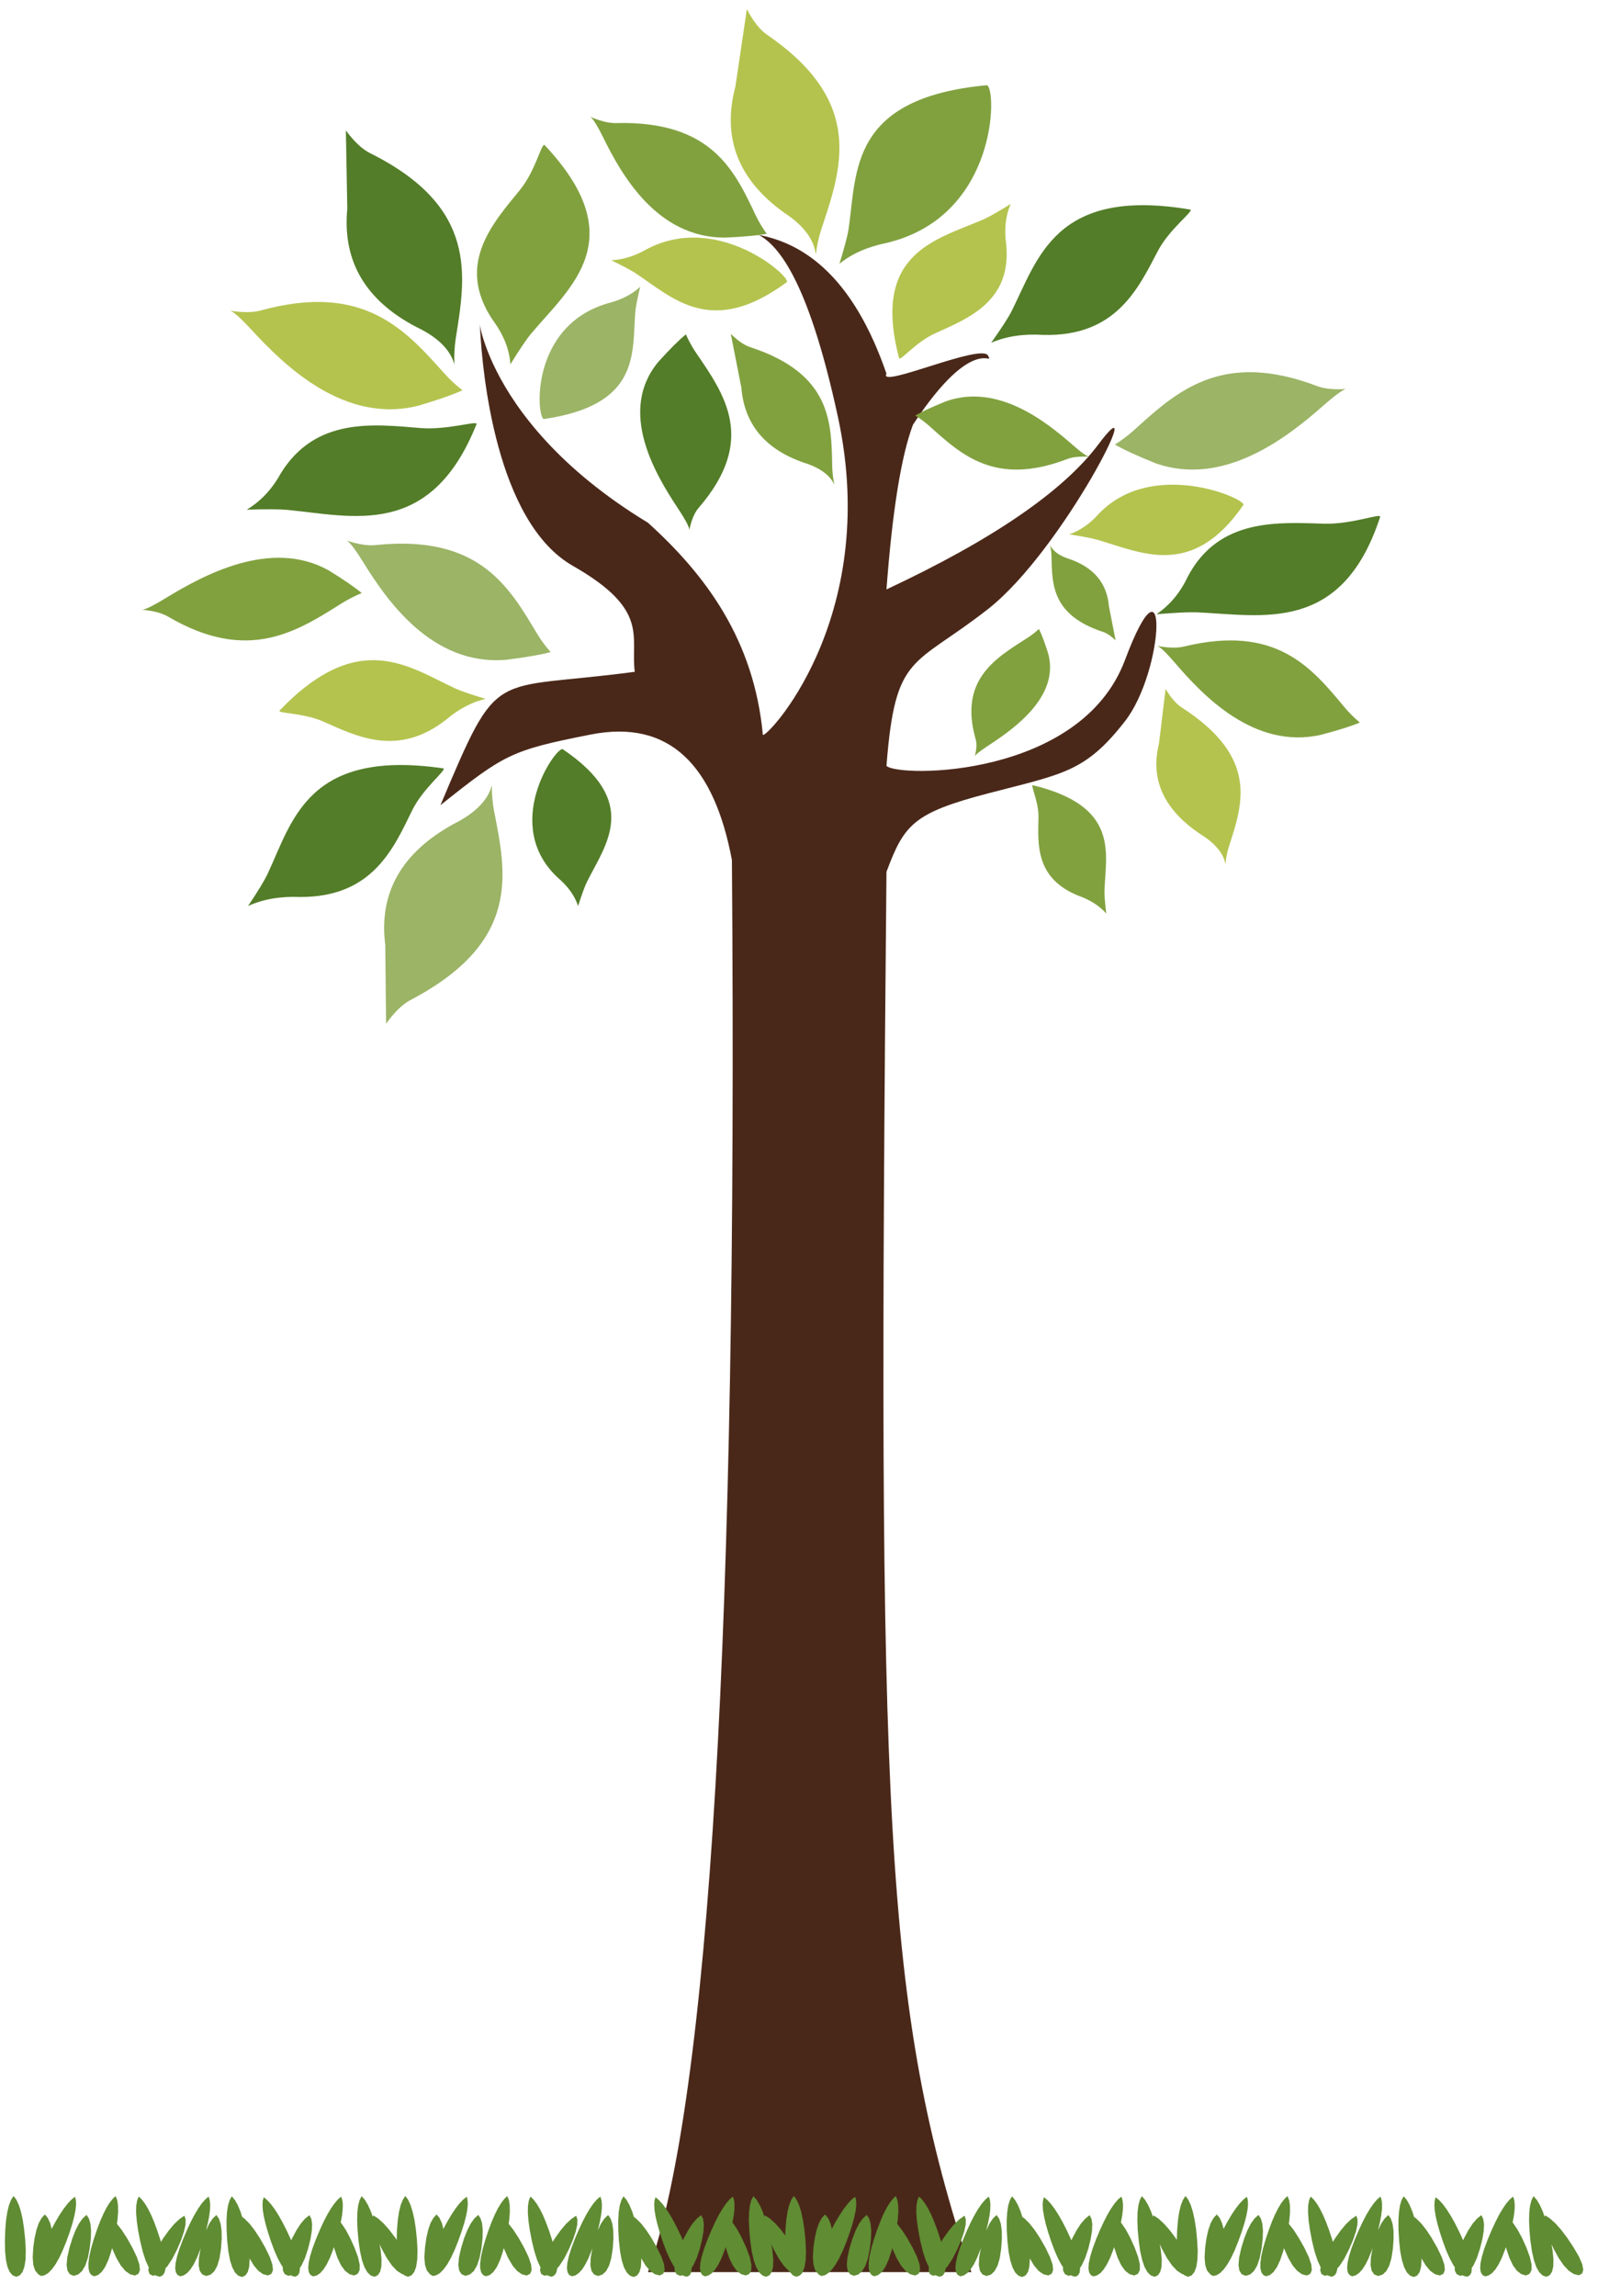 <?xml version="1.0" encoding="UTF-8" standalone="no"?>
<!DOCTYPE svg PUBLIC "-//W3C//DTD SVG 1.1//EN" "http://www.w3.org/Graphics/SVG/1.1/DTD/svg11.dtd">
<svg version="1.1" xmlns="http://www.w3.org/2000/svg" xmlns:xlink="http://www.w3.org/1999/xlink" preserveAspectRatio="xMidYMid meet" viewBox="157.947 176.45 326.106 466.55" width="322.11" height="462.55"><defs><path d="M356.17 639C338.15 584.6 337.05 547 338.85 353.4C342.45 343.8 344.26 341.4 359.58 337.4C374.9 333.4 379.4 333.1 387.51 322.7C395.62 312.3 396.53 286.23 387.51 310.23C378.5 334.23 341.55 334.2 338.85 331.8C340.65 308.6 344.26 311.8 359.58 299.8C374.9 287.8 392.92 251.8 382.11 266.2C374.9 275.8 360.48 285.67 338.85 295.8C340.05 279.8 341.85 268.6 344.26 262.2C356.87 243 360.93 250.71 359.58 248.11C358.22 245.51 337.05 255 338.85 251.8C332.24 232.6 321.73 223 307.31 223C315.72 220.33 322.93 232.87 328.94 260.6C337.95 302.2 313.62 327 313.62 325.4C311.81 306.2 302.13 293 290.18 282.2C253.91 260.2 255.49 234.8 255.94 243C256.39 251.2 259.09 282 274.86 291C290.64 300 286.58 305.4 287.48 312.6C257.74 316.6 259.99 311 247.83 339.8C260.9 329.4 262.25 328.6 278.47 325.4C294.69 322.2 303.7 331.8 307.31 351C308.51 507.27 302.8 603.27 290.18 639" id="a1ZjGf3SE2"></path><path d="M277.73 355.44C277.29 356.33 276.69 357.98 275.92 360.37C275.24 358.29 273.87 356.37 271.8 354.61C260.2 343.82 271.32 327.99 272.76 328.37C288.72 339.13 281.57 347.75 277.73 355.44Z" id="i3eic8O3Hr"></path><path d="M216.52 279.57C214.98 279.43 212.24 279.42 208.3 279.53C211.14 277.83 213.45 275.38 215.22 272.17C222.34 260.56 234.32 262.12 243.72 262.88C249.24 263.33 255.2 261.35 255.21 262.04C245.82 285.63 229.76 280.82 216.52 279.57Z" id="dPVBfpDmJ"></path><path d="M300.54 279.14C312.49 265.29 305.79 256.01 299.91 247.42C299.16 246.31 298.5 245.09 297.92 243.78C296.53 244.9 294.65 246.77 292.27 249.41C283.95 259.47 291.72 272.35 296.23 279.17C298 281.85 298.79 283.39 298.59 283.82C299 281.73 299.65 280.17 300.54 279.14Z" id="b27tl1tzqv"></path><path d="M233.51 206.84C255.6 217.85 252.98 231.86 250.94 244.68C250.69 246.34 250.6 248.07 250.67 249.89C249.82 246.86 247.23 244.32 242.9 242.27C232.5 236.83 227.8 228.8 228.82 218.17L228.53 202.19C230.22 204.48 231.88 206.03 233.51 206.84Z" id="bontcZULX"></path><path d="M287.7 231.34C286.82 230.76 285.15 229.87 282.69 228.66C285.12 228.55 287.54 227.79 289.94 226.4C304.39 218.78 319.28 231.95 318.53 233.11C303.13 244.51 295.29 236.38 287.7 231.34Z" id="b1sAvGshhK"></path><path d="M250.86 316C251.96 316.51 254.02 317.21 257.03 318.12C254.23 318.78 251.54 320.2 248.97 322.38C239.11 330.06 230.71 325.76 223.93 322.75C219.96 320.99 214.71 321.1 214.97 320.53C231.18 303.62 241.39 311.62 250.86 316Z" id="bkgZ6DJky"></path><path d="M211.09 238.92C232.3 233.07 240.78 243 248.75 251.88C249.78 253.03 250.98 254.13 252.32 255.18C250.44 256.05 247.47 257.09 243.39 258.31C228.12 262.21 215.76 249.87 209.37 242.95C206.87 240.25 205.33 238.9 204.74 238.92C207.4 239.35 209.52 239.35 211.09 238.92Z" id="a2xaZ09Uz"></path><path d="M314.52 182.7C334.56 196.45 329.67 209.97 325.54 222.39C325.02 224 324.65 225.71 324.42 227.51C324.07 224.4 321.93 221.55 317.98 218.97C308.58 212.24 305.26 203.68 308.01 193.3L310.36 177.45C311.65 179.93 313.04 181.69 314.52 182.7Z" id="gHSRzuUvy"></path><path d="M331.12 222.28C330.91 223.64 330.29 226.01 329.25 229.39C331.77 227.33 334.99 225.91 338.92 225.12C361.74 219.66 361.38 193.43 359.33 192.96C331.3 195.57 332.83 210.55 331.12 222.28Z" id="d5pC4o9xda"></path><path d="M266.33 243.63C265.41 244.74 264 246.82 262.1 249.89C261.91 246.86 260.71 243.84 258.5 240.85C250.88 229.5 258.49 221.14 264.03 214.35C267.28 210.37 268.39 204.81 269.07 205.15C287.15 224.35 274.3 234.16 266.33 243.63Z" id="cuetuLp2"></path><path d="M283.66 200.68C303.31 200.19 307.86 210.44 312.26 219.7C312.84 220.89 313.56 222.08 314.42 223.27C312.59 223.61 309.77 223.87 305.97 224.04C291.91 224.13 284.7 211 281.11 203.76C279.71 200.92 278.75 199.45 278.25 199.34C280.4 200.27 282.2 200.72 283.66 200.68Z" id="ctBh9hiku"></path><path d="M311.09 246.4C327.68 251.85 327.61 261.77 327.78 270.81C327.81 271.98 327.96 273.19 328.23 274.44C327.27 272.43 325.17 270.92 321.93 269.93C314.08 267.19 309.85 262.1 309.24 254.67L307.08 243.67C308.52 245.09 309.86 246 311.09 246.4Z" id="c2GYuAAVPD"></path><path d="M287.59 239.2C287.68 238.22 288.01 236.52 288.59 234.08C286.9 235.64 284.68 236.77 281.92 237.46C265.98 242.18 267.45 260.79 268.93 261.05C288.71 258.17 286.93 247.59 287.59 239.2Z" id="jt32MKDQd"></path><path d="M212.49 353.96C211.88 355.22 210.58 357.36 208.57 360.37C211.61 358.98 215.14 358.36 219.17 358.53C234.05 358.59 238.29 348.52 242.07 340.84C244.28 336.33 249.11 332.65 248.43 332.3C220.62 328.24 217.63 343.05 212.49 353.96Z" id="b4c74lVZLa"></path><path d="M234.54 286.76C255.76 284.54 261.82 295.25 267.59 304.9C268.35 306.15 269.26 307.37 270.32 308.58C268.37 309.11 265.35 309.63 261.25 310.15C246.03 311.45 236.79 297.85 232.11 290.31C230.28 287.36 229.09 285.85 228.53 285.78C230.96 286.6 232.96 286.92 234.54 286.76Z" id="a2d4PgbxJO"></path><path d="M241.78 379.51C264.38 367.62 261.25 353.69 258.76 340.93C258.45 339.28 258.3 337.55 258.32 335.73C257.53 338.8 254.92 341.44 250.48 343.66C239.84 349.52 235.21 357.75 236.57 368.35L236.74 384.37C238.43 382.01 240.1 380.39 241.78 379.51Z" id="g27QZ3gDg"></path><path d="M358.63 220.33C359.74 219.84 361.6 218.79 364.21 217.18C363.15 219.57 362.85 222.33 363.29 225.47C364.41 237.07 355.52 240.52 348.77 243.57C344.81 245.37 341.8 249.18 341.43 248.66C335.73 227.05 349.04 224.5 358.63 220.33Z" id="e1a5BkvOVB"></path><path d="M364.32 239.17C363.68 240.42 362.31 242.53 360.22 245.49C363.3 244.16 366.85 243.63 370.87 243.89C385.75 244.28 390.27 234.32 394.26 226.72C396.61 222.26 401.54 218.7 400.87 218.33C373.19 213.64 369.77 228.38 364.32 239.17Z" id="fjt5QoDLb"></path><path d="M375.78 269.19C361.04 274.85 354.09 268.3 347.59 262.46C346.74 261.71 345.79 261 344.73 260.33C346 259.58 348.05 258.63 350.88 257.47C361.51 253.62 371.47 261.64 376.66 266.17C378.69 267.95 379.92 268.81 380.34 268.75C378.39 268.63 376.87 268.77 375.78 269.19Z" id="aUEgOIYoA"></path><path d="M192.2 301.32C208.59 310.94 218.56 304.36 227.8 298.56C229 297.82 230.32 297.14 231.76 296.54C230.4 295.39 228.16 293.85 225.04 291.93C213.15 285.27 199.22 293.04 191.86 297.51C188.99 299.26 187.3 300.07 186.81 299.92C189.19 300.14 190.98 300.61 192.2 301.32Z" id="d4yaPubJCT"></path><path d="M426.76 254.34C407.12 246.86 397.89 255.61 389.26 263.41C388.14 264.41 386.88 265.36 385.47 266.25C387.17 267.25 389.9 268.51 393.67 270.03C407.85 275.11 421.06 264.4 427.95 258.35C430.65 255.98 432.28 254.83 432.84 254.91C430.24 255.08 428.22 254.89 426.76 254.34Z" id="c4Mj2ayZra"></path><path d="M381.88 285.67C380.83 285.37 378.92 285 376.16 284.57C378.42 283.76 380.44 282.35 382.2 280.35C393.13 269.01 411.99 277.23 411.71 278.54C401.26 293.73 390.88 288.28 381.88 285.67Z" id="evIoKVFM"></path><path d="M402.15 300.47C400.6 300.41 397.87 300.54 393.94 300.86C396.67 299.02 398.81 296.45 400.36 293.15C406.7 281.19 418.76 282.12 428.2 282.39C433.74 282.55 439.55 280.26 439.61 280.96C431.8 305 415.45 301.03 402.15 300.47Z" id="b9fymBBak"></path><path d="M399.55 307.45C418.51 302.85 425.67 311.86 432.41 319.94C433.28 320.97 434.3 321.98 435.45 322.95C433.76 323.67 431.09 324.51 427.45 325.47C413.81 328.51 403.31 317.26 397.9 310.98C395.78 308.51 394.46 307.28 393.94 307.29C396.28 307.74 398.15 307.79 399.55 307.45Z" id="f1XYmHEmC"></path><path d="M383.08 304.48C372.59 301.04 372.64 294.77 372.53 289.05C372.51 288.31 372.42 287.55 372.25 286.76C372.85 288.03 374.18 288.98 376.23 289.61C381.19 291.34 383.86 294.56 384.25 299.25L385.61 306.2C384.7 305.31 383.86 304.73 383.08 304.48Z" id="boKFagRyM"></path><path d="M399.15 319.91C414.9 330.09 411.54 339.56 408.73 348.26C408.38 349.38 408.14 350.58 408.02 351.86C407.66 349.65 405.94 347.58 402.84 345.66C395.44 340.68 392.65 334.55 394.46 327.26L395.81 316.09C396.87 317.88 397.98 319.15 399.15 319.91Z" id="fnlIMre6V"></path><path d="M357.06 326.39C353.61 314.34 360.93 309.92 367.5 305.76C368.35 305.22 369.17 304.59 369.96 303.87C370.52 304.95 371.16 306.65 371.88 308.97C374.15 317.64 364.98 324.14 359.87 327.49C357.86 328.8 356.86 329.61 356.85 329.94C357.24 328.47 357.31 327.29 357.06 326.39Z" id="a1UL4C2Pus"></path><path d="M383.34 357.17C383.31 358.06 383.43 359.64 383.7 361.9C382.33 360.34 380.43 359.13 378 358.26C369.19 354.71 369.76 347.74 369.87 342.3C369.94 339.1 368.21 335.77 368.72 335.73C386.39 340.02 383.63 349.49 383.34 357.17Z" id="arpHXQAEw"></path><path d="M206.48 625.35L207.04 626.7L207.37 627.75L207.82 628.07L208.83 629.07L209.87 630.4L210.95 632.04L212.07 633.99L213.01 635.92L213.53 637.44L213.65 638.58L213.35 639.33L212.65 639.68L211.66 639.43L210.7 638.76L209.76 637.67L208.87 636.18L208.89 636.48L208.8 637.92L208.51 638.98L208.02 639.68L207.33 640L206.56 639.72L205.9 639.06L205.34 638.01L204.89 636.59L204.55 634.79L204.31 632.6L204.19 630.37L204.17 628.43L204.27 626.77L204.48 625.4L204.81 624.32L205.25 623.53L205.89 624.3L206.48 625.35ZM187.53 625.03L188.16 626.08L188.79 627.34L189.42 628.82L190.04 630.51L190.67 632.42L190.79 632.84L191.24 632.11L192.41 630.48L193.52 629.16L194.58 628.17L195.58 627.49L195.83 628.25L195.81 629.31L195.51 630.68L194.95 632.36L194.11 634.33L193.13 636.25L192.15 637.75L191.71 638.23L191.71 638.34L191.51 639.14L191.12 639.68L190.55 639.95L189.75 639.7L189.66 639.62L189.16 639.75L188.47 639.39L188.21 638.64L188.31 638.03L188.3 638.03L187.66 636.62L187.08 634.83L186.55 632.66L186.12 630.44L185.85 628.5L185.72 626.84L185.75 625.47L185.93 624.38L186.26 623.58L186.9 624.2L187.53 625.03ZM233.04 625.31L233.64 626.65L234.02 627.74L234.11 627.41L235.14 628.09L236.24 629.08L237.4 630.39L238.63 632.02L239.92 633.96L241.02 635.87L241.68 637.39L241.9 638.53L241.67 639.28L241 639.64L239.99 639.4L238.97 638.74L237.94 637.66L236.9 636.16L235.85 634.25L235.41 633.3L235.64 634.61L235.81 636.42L235.77 637.86L235.52 638.93L235.05 639.63L234.37 639.95L231.75 623.5L232.41 624.26L233.04 625.31ZM233.59 639.68L232.91 639.02L232.32 637.98L231.82 636.56L231.42 634.76L231.11 632.58L230.91 630.35L230.83 628.41L230.88 626.75L231.04 625.38L231.34 624.3L231.75 623.5L234.37 639.95L233.59 639.68ZM161.79 625.3L162.22 626.66L162.58 628.3L162.87 630.24L163.1 632.47L163.21 634.66L163.16 636.47L162.93 637.9L162.55 638.96L161.99 639.65L161.27 639.95L160.53 639.66L159.93 638.98L159.47 637.93L159.16 636.5L158.98 634.69L158.95 632.5L159.03 630.27L159.19 628.33L159.45 626.68L159.79 625.31L160.21 624.24L160.72 623.46L161.29 624.23L161.79 625.3ZM213.23 625.13L214 626.16L214.79 627.4L215.61 628.86L216.46 630.53L217.34 632.42L217.38 632.52L217.57 632.09L218.45 630.44L219.33 629.1L220.21 628.08L221.1 627.38L221.48 628.14L221.64 629.2L221.58 630.57L221.31 632.26L220.81 634.25L220.17 636.18L219.45 637.7L219.13 638.14L219.15 638.29L219.05 639.1L218.74 639.65L218.21 639.94L217.49 639.76L217.28 639.63L216.81 639.76L216.06 639.42L215.68 638.68L215.66 637.98L215.36 637.53L214.65 636.23L213.95 634.64L213.25 632.77L212.63 630.86L212.14 629.16L211.79 627.66L211.58 626.37L211.51 625.28L211.57 624.4L211.78 623.72L212.49 624.32L213.23 625.13ZM227.91 625.15L227.88 626.24L227.73 627.53L227.48 628.88L227.61 629.03L228.5 630.36L229.39 632.02L230.29 633.99L231 635.92L231.35 637.46L231.33 638.6L230.95 639.34L230.21 639.68L229.25 639.41L228.36 638.73L227.55 637.63L226.82 636.11L226.16 634.17L226.09 633.89L225.88 634.53L225.25 636.13L224.61 637.44L223.95 638.47L223.27 639.22L222.58 639.68L221.87 639.87L221.32 639.59L220.98 639.04L220.85 638.23L220.93 637.16L221.21 635.82L221.7 634.21L222.4 632.34L223.19 630.45L223.96 628.77L224.72 627.3L225.46 626.05L226.18 625.02L226.88 624.19L227.56 623.59L227.8 624.27L227.91 625.15ZM200.84 625.14L200.81 626.23L200.65 627.52L200.36 629.03L199.99 630.51L200.01 630.46L200.65 629.1L201.35 628.07L202.11 627.35L202.62 628.09L202.97 629.15L203.16 630.52L203.19 632.21L203.05 634.2L202.75 636.15L202.3 637.68L201.7 638.8L200.94 639.51L200.03 639.79L199.23 639.47L198.71 638.74L198.49 637.6L198.55 636.06L198.9 634.12L198.93 634.01L198.76 634.52L198.12 636.11L197.47 637.43L196.8 638.46L196.12 639.2L195.42 639.67L194.71 639.85L194.17 639.57L193.83 639.02L193.7 638.21L193.79 637.14L194.08 635.8L194.58 634.19L195.29 632.33L196.09 630.43L196.87 628.75L197.64 627.29L198.39 626.04L199.11 625L199.82 624.19L200.51 623.58L200.74 624.26L200.84 625.14ZM182.62 637.68L181.73 636.17L180.86 634.24L180.81 634.1L180.65 634.74L180.06 636.52L179.41 637.93L178.71 638.95L177.96 639.59L177.15 639.85L176.58 639.58L176.2 639.04L176.01 638.23L175.99 637.16L176.17 635.81L176.53 634.2L177.07 632.32L177.71 630.41L178.35 628.72L178.99 627.24L179.62 625.98L180.26 624.93L180.9 624.1L181.53 623.48L181.53 623.48L181.86 624.29L182.03 625.37L182.05 626.75L181.92 628.4L181.81 629.15L182.79 630.41L183.86 632.05L184.96 634.01L185.88 635.93L186.39 637.46L186.5 638.6L186.2 639.34L185.49 639.69L184.5 639.44L183.55 638.77L182.62 637.68ZM173.43 624.3L173.47 625.18L173.37 626.27L173.12 627.56L172.73 629.06L172.2 630.76L171.52 632.66L170.76 634.53L170.02 636.11L169.28 637.41L168.54 638.43L167.81 639.17L167.08 639.62L166.36 639.79L165.84 639.51L165.78 639.41L165.71 639.38L165.11 638.66L164.74 637.53L164.62 635.99L164.73 634.04L165.01 632.04L165.39 630.37L165.86 629L166.44 627.96L167.11 627.23L167.71 627.96L168.19 629.02L168.49 630.18L169.27 628.73L170.13 627.28L170.96 626.04L171.76 625.02L172.52 624.21L173.25 623.62L173.25 623.62L173.43 624.3ZM176.4 629.13L176.53 630.5L176.48 632.19L176.25 634.19L175.87 636.13L175.35 637.66L174.7 638.77L173.91 639.47L172.99 639.76L172.2 639.43L171.72 638.7L171.54 637.56L171.67 636.02L172.11 634.08L172.72 632.09L173.38 630.42L174.08 629.07L174.82 628.04L175.61 627.33L175.61 627.33L176.09 628.07L176.4 629.13Z" id="a2z0NLMAl2"></path><path d="M286.42 625.35L286.98 626.7L287.31 627.75L287.76 628.07L288.77 629.07L289.81 630.4L290.89 632.04L292.01 633.99L292.95 635.92L293.47 637.44L293.59 638.58L293.29 639.33L292.59 639.68L291.6 639.43L290.64 638.76L289.7 637.67L288.81 636.18L288.82 636.48L288.74 637.92L288.45 638.98L287.96 639.68L287.26 640L286.5 639.72L285.84 639.06L285.28 638.01L284.83 636.59L284.49 634.79L284.25 632.6L284.12 630.37L284.11 628.43L284.21 626.77L284.42 625.4L284.75 624.32L285.19 623.53L285.19 623.53L285.82 624.29L286.42 625.35ZM267.46 625.03L268.1 626.08L268.73 627.34L269.35 628.82L269.98 630.51L270.61 632.42L270.73 632.84L271.18 632.11L272.35 630.48L273.46 629.16L274.52 628.17L275.52 627.49L275.77 628.25L275.75 629.31L275.45 630.68L274.88 632.36L274.05 634.33L273.07 636.25L272.08 637.75L271.65 638.23L271.65 638.34L271.45 639.14L271.06 639.68L270.49 639.95L269.69 639.69L269.6 639.62L269.09 639.75L268.41 639.39L268.15 638.64L268.25 638.03L268.24 638.03L267.6 636.62L267.02 634.83L266.49 632.66L266.06 630.44L265.79 628.5L265.66 626.84L265.69 625.47L265.87 624.38L266.2 623.58L266.83 624.2L267.46 625.03ZM313.53 639.68L312.85 639.02L312.26 637.98L311.76 636.56L311.36 634.76L311.05 632.58L310.85 630.35L310.77 628.41L310.82 626.75L310.98 625.38L311.27 624.3L311.69 623.5L314.31 639.95L313.53 639.68ZM241.72 625.3L242.15 626.66L242.52 628.3L242.81 630.24L243.04 632.47L243.15 634.66L243.09 636.47L242.87 637.9L242.49 638.96L241.93 639.65L241.21 639.95L240.47 639.66L239.87 638.98L239.41 637.93L239.1 636.5L238.92 634.69L238.89 632.5L238.97 630.27L239.13 628.33L239.38 626.68L239.72 625.31L240.15 624.24L240.66 623.46L240.66 623.46L241.23 624.23L241.72 625.3ZM312.98 625.31L313.58 626.65L313.96 627.74L314.05 627.41L314.43 628.09L314.05 627.41L315.08 628.09L316.18 629.08L317.34 630.39L318.56 632.02L319.86 633.96L320.96 635.87L321.62 637.39L321.84 638.53L321.61 639.28L320.94 639.64L319.93 639.4L318.9 638.74L317.87 637.66L316.83 636.16L315.78 634.25L315.35 633.3L315.58 634.61L315.75 636.42L315.71 637.86L315.45 638.93L314.99 639.63L314.31 639.95L311.69 623.5L312.35 624.26L312.98 625.31ZM293.17 625.13L293.94 626.16L294.73 627.4L295.55 628.86L296.4 630.53L297.28 632.42L297.32 632.52L297.51 632.09L298.39 630.44L299.27 629.1L300.15 628.08L301.04 627.38L301.42 628.14L301.58 629.2L301.52 630.57L301.24 632.26L300.75 634.25L300.11 636.18L299.38 637.7L299.07 638.14L299.09 638.29L298.99 639.1L298.68 639.65L298.14 639.94L297.43 639.76L297.22 639.63L296.75 639.76L296 639.42L295.62 638.68L295.6 637.98L295.29 637.53L294.59 636.23L293.89 634.64L293.19 632.77L292.57 630.86L292.08 629.16L291.73 627.66L291.52 626.37L291.45 625.28L291.51 624.4L291.72 623.72L292.43 624.32L293.17 625.13ZM307.84 625.15L307.82 626.24L307.67 627.53L307.42 628.88L307.55 629.03L308.44 630.36L309.33 632.02L310.23 633.99L310.94 635.92L311.29 637.46L311.27 638.6L310.89 639.34L310.15 639.68L309.19 639.41L308.3 638.73L307.49 637.63L306.76 636.11L306.1 634.17L306.03 633.89L305.82 634.53L305.19 636.13L304.55 637.44L303.89 638.47L303.21 639.22L302.52 639.68L301.81 639.87L301.26 639.59L300.92 639.04L300.79 638.23L300.87 637.16L301.15 635.82L301.64 634.21L302.34 632.34L303.13 630.45L303.9 628.77L304.66 627.3L305.4 626.05L306.12 625.01L306.82 624.19L307.5 623.59L307.74 624.26L307.84 625.15ZM261.97 625.37L261.99 626.75L261.86 628.4L261.75 629.15L262.73 630.4L263.8 632.05L264.9 634.01L265.82 635.93L266.33 637.46L266.44 638.6L266.14 639.34L265.43 639.69L264.44 639.44L263.49 638.77L262.56 637.68L261.67 636.17L260.8 634.24L260.75 634.1L260.59 634.73L260 636.52L259.35 637.93L258.65 638.95L257.9 639.59L257.09 639.85L256.52 639.58L256.14 639.04L255.94 638.23L255.93 637.16L256.11 635.81L256.47 634.2L257.01 632.32L257.65 630.41L258.29 628.72L258.93 627.24L259.56 625.98L260.2 624.93L260.83 624.1L261.47 623.48L261.8 624.29L261.97 625.37ZM280.78 625.14L280.75 626.23L280.59 627.52L280.3 629.02L279.93 630.51L279.95 630.46L280.59 629.1L281.29 628.07L282.05 627.35L282.56 628.09L282.91 629.15L283.1 630.52L283.13 632.21L282.99 634.2L282.69 636.15L282.24 637.68L281.64 638.8L280.88 639.5L279.97 639.79L279.17 639.47L278.65 638.74L278.42 637.6L278.49 636.06L278.84 634.12L278.87 634.01L278.7 634.52L278.06 636.11L277.4 637.43L276.74 638.46L276.05 639.2L275.36 639.67L274.65 639.85L280.45 623.58L280.68 624.26L280.78 625.14ZM274.1 639.57L273.77 639.02L273.64 638.21L273.72 637.14L274.02 635.8L274.52 634.19L275.22 632.32L276.03 630.43L276.81 628.75L277.58 627.29L278.32 626.04L279.05 625L279.76 624.18L280.45 623.58L274.65 639.85L274.1 639.57ZM253.37 624.3L253.41 625.18L253.31 626.27L253.06 627.56L252.67 629.06L252.13 630.76L251.45 632.66L250.7 634.53L249.96 636.11L249.22 637.41L248.48 638.43L247.75 639.17L247.02 639.62L246.3 639.79L245.77 639.5L245.72 639.41L245.65 639.38L245.05 638.66L244.68 637.53L244.55 635.99L244.67 634.04L244.95 632.04L245.33 630.36L245.8 629L246.38 627.96L247.04 627.23L247.65 627.96L248.13 629.02L248.43 630.18L249.21 628.73L250.07 627.28L250.9 626.04L251.69 625.02L252.46 624.21L253.19 623.62L253.19 623.62L253.37 624.3ZM256.34 629.13L256.46 630.5L256.41 632.19L256.19 634.18L255.81 636.13L255.29 637.66L254.64 638.77L253.85 639.47L252.93 639.76L252.14 639.43L251.66 638.7L251.48 637.56L251.61 636.02L252.05 634.08L252.66 632.09L253.32 630.42L254.02 629.07L254.76 628.04L255.55 627.33L255.55 627.33L256.03 628.07L256.34 629.13Z" id="b4ySHrAkk"></path><path d="M365.7 625.35L366.25 626.7L366.58 627.75L367.04 628.07L368.04 629.07L369.09 630.4L370.17 632.04L371.29 633.99L372.22 635.92L372.75 637.44L372.86 638.58L372.57 639.33L371.87 639.68L370.88 639.43L369.91 638.76L368.98 637.67L368.08 636.18L368.1 636.48L368.01 637.92L367.72 638.98L367.23 639.68L366.54 640L365.77 639.72L365.11 639.06L364.56 638.01L364.11 636.59L363.76 634.79L363.53 632.6L363.4 630.37L363.39 628.43L363.49 626.77L363.7 625.4L364.03 624.32L364.47 623.53L365.1 624.3L365.7 625.35ZM346.74 625.03L347.37 626.08L348 627.34L348.63 628.82L349.26 630.51L349.89 632.42L350.01 632.84L350.46 632.11L351.62 630.48L352.73 629.16L353.79 628.17L354.8 627.49L355.04 628.25L355.02 629.31L354.73 630.68L354.16 632.36L353.32 634.33L352.34 636.25L351.36 637.75L350.93 638.23L350.92 638.34L350.72 639.14L350.34 639.68L349.77 639.95L348.96 639.7L348.88 639.62L348.37 639.75L347.69 639.39L347.43 638.64L347.52 638.03L347.52 638.03L346.88 636.62L346.29 634.83L345.76 632.66L345.34 630.44L345.06 628.5L344.94 626.84L344.97 625.47L345.15 624.38L345.48 623.58L346.11 624.2L346.74 625.03ZM392.25 625.31L392.85 626.65L393.23 627.74L393.33 627.41L394.36 628.09L395.45 629.08L396.61 630.39L397.84 632.02L399.13 633.96L400.24 635.87L400.9 637.39L401.11 638.53L400.89 639.28L400.22 639.64L399.2 639.4L398.18 638.74L397.15 637.66L396.11 636.16L395.06 634.25L394.62 633.3L394.85 634.61L395.03 636.42L394.99 637.86L394.73 638.93L394.26 639.63L393.58 639.95L392.81 639.68L392.12 639.02L391.53 637.98L391.04 636.56L390.63 634.76L390.33 632.58L390.12 630.35L390.05 628.41L390.09 626.75L390.26 625.38L390.55 624.3L390.96 623.5L391.62 624.26L392.25 625.31ZM321 625.3L321.43 626.66L321.79 628.3L322.09 630.24L322.32 632.47L322.43 634.66L322.37 636.47L322.15 637.9L321.76 638.96L321.21 639.65L320.49 639.95L319.75 639.66L319.15 638.98L318.69 637.93L318.37 636.5L318.2 634.69L318.16 632.5L318.24 630.27L318.41 628.33L318.66 626.68L319 625.31L319.43 624.24L319.94 623.46L320.5 624.23L321 625.3ZM372.45 625.13L373.21 626.16L374.01 627.4L374.83 628.86L375.68 630.53L376.55 632.42L376.6 632.52L376.78 632.09L377.66 630.44L378.54 629.1L379.43 628.08L380.31 627.38L380.69 628.14L380.85 629.2L380.8 630.57L380.52 632.26L380.03 634.25L379.38 636.18L378.66 637.7L378.35 638.14L378.36 638.29L378.27 639.1L377.95 639.65L377.42 639.94L376.7 639.76L376.5 639.63L376.02 639.76L375.28 639.42L374.89 638.68L374.88 637.98L374.57 637.53L373.87 636.23L373.17 634.64L372.47 632.77L371.84 630.86L371.35 629.16L371.01 627.66L370.79 626.37L370.72 625.28L370.79 624.4L370.99 623.72L371.71 624.32L372.45 625.13ZM387.01 624.27L387.12 625.15L387.1 626.24L386.95 627.53L386.69 628.88L386.82 629.03L387.72 630.36L388.61 632.02L389.5 633.99L390.21 635.92L390.56 637.46L390.55 638.6L390.17 639.34L389.42 639.68L388.46 639.41L387.58 638.73L386.77 637.63L386.04 636.11L385.38 634.17L385.31 633.89L385.1 634.53L384.47 636.13L383.82 637.44L383.16 638.47L382.49 639.22L381.79 639.68L381.08 639.87L380.54 639.59L380.2 639.04L380.07 638.23L380.14 637.16L380.43 635.82L380.92 634.21L381.61 632.34L382.4 630.45L383.18 628.77L383.93 627.3L384.67 626.05L385.39 625.02L386.09 624.19L386.78 623.59L386.78 623.59L387.01 624.27ZM360.06 625.14L360.03 626.23L359.87 627.52L359.57 629.03L359.21 630.51L359.23 630.46L359.87 629.1L360.57 628.07L361.32 627.35L361.84 628.09L362.19 629.15L362.38 630.52L362.4 632.21L362.26 634.2L361.97 636.15L361.52 637.68L360.91 638.8L360.16 639.51L359.25 639.79L358.44 639.47L357.93 638.74L357.7 637.6L357.76 636.06L358.12 634.12L358.15 634.01L357.97 634.52L357.33 636.11L356.68 637.43L356.01 638.46L355.33 639.2L354.63 639.67L353.92 639.85L359.72 623.58L359.96 624.26L360.06 625.14ZM353.38 639.57L353.04 639.02L352.92 638.21L353 637.14L353.29 635.8L353.79 634.19L354.5 632.33L355.31 630.43L356.09 628.75L356.86 627.29L357.6 626.04L358.33 625L359.04 624.19L359.72 623.58L353.92 639.85L353.38 639.57ZM341.84 637.68L340.94 636.17L340.08 634.24L340.03 634.1L339.87 634.74L339.27 636.52L338.63 637.93L337.93 638.95L337.17 639.59L336.37 639.85L335.8 639.58L335.42 639.04L335.22 638.23L335.21 637.16L335.38 635.81L335.74 634.2L336.29 632.32L336.93 630.41L337.57 628.72L338.2 627.24L338.84 625.98L339.48 624.93L340.11 624.1L340.75 623.48L340.75 623.48L341.07 624.29L341.25 625.37L341.27 626.75L341.14 628.4L341.03 629.15L342.01 630.41L343.08 632.05L344.18 634.01L345.1 635.93L345.61 637.46L345.71 638.6L345.41 639.34L344.71 639.69L343.72 639.44L342.76 638.77L341.84 637.68ZM332.65 624.3L332.69 625.18L332.59 626.27L332.34 627.56L331.95 629.06L331.41 630.76L330.73 632.66L329.98 634.53L329.23 636.11L328.49 637.41L327.76 638.43L327.02 639.17L326.3 639.62L325.58 639.79L325.05 639.51L325 639.41L324.93 639.38L324.32 638.66L323.96 637.53L323.83 635.99L323.94 634.04L324.23 632.04L324.6 630.37L325.08 629L325.65 627.96L326.32 627.23L326.93 627.96L327.41 629.02L327.71 630.18L328.48 628.73L329.35 627.28L330.18 626.04L330.97 625.02L331.73 624.21L332.46 623.62L332.46 623.62L332.65 624.3ZM335.61 629.13L335.74 630.5L335.69 632.19L335.46 634.19L335.08 636.13L334.57 637.66L333.91 638.77L333.13 639.47L332.21 639.76L331.42 639.43L330.93 638.7L330.75 637.56L330.89 636.02L331.32 634.08L331.94 632.09L332.59 630.42L333.29 629.07L334.04 628.04L334.83 627.33L334.83 627.33L335.31 628.07L335.61 629.13Z" id="gFAt1CEOp"></path><path d="M445.63 625.35L446.19 626.7L446.52 627.75L446.97 628.07L447.98 629.07L449.03 630.4L450.11 632.04L451.23 633.99L452.16 635.92L452.69 637.44L452.8 638.58L452.51 639.33L451.8 639.68L450.81 639.43L449.85 638.76L448.92 637.67L448.02 636.18L448.04 636.48L447.95 637.92L447.66 638.98L447.17 639.68L446.48 640L445.71 639.72L445.05 639.06L444.5 638.01L444.05 636.59L443.7 634.79L443.47 632.6L443.34 630.37L443.33 628.43L443.43 626.77L443.64 625.4L443.96 624.32L444.4 623.53L444.4 623.53L445.04 624.29L445.63 625.35ZM426.68 625.03L427.31 626.08L427.94 627.34L428.57 628.82L429.2 630.51L429.83 632.42L429.94 632.84L430.4 632.11L431.56 630.48L432.67 629.16L433.73 628.17L434.73 627.49L434.98 628.25L434.96 629.31L434.67 630.68L434.1 632.36L433.26 634.33L432.28 636.25L431.3 637.75L430.86 638.23L430.86 638.34L430.66 639.14L430.28 639.68L429.71 639.95L428.9 639.69L428.82 639.62L428.31 639.75L427.62 639.39L427.37 638.64L427.46 638.03L427.46 638.03L426.82 636.62L426.23 634.83L425.7 632.66L425.28 630.44L425 628.5L424.88 626.84L424.9 625.47L425.08 624.38L425.42 623.58L426.05 624.2L426.68 625.03ZM472.74 639.68L472.06 639.02L471.47 637.98L470.98 636.56L470.57 634.76L470.26 632.58L470.06 630.35L469.99 628.41L470.03 626.75L470.2 625.38L470.49 624.3L470.9 623.5L473.52 639.95L472.74 639.68ZM400.94 625.3L401.37 626.66L401.73 628.3L402.03 630.24L402.25 632.47L402.37 634.66L402.31 636.47L402.09 637.9L401.7 638.96L401.15 639.65L400.42 639.95L399.68 639.66L399.08 638.98L398.63 637.93L398.31 636.5L398.13 634.69L398.1 632.5L398.18 630.27L398.35 628.33L398.6 626.68L398.94 625.31L399.37 624.24L399.88 623.46L399.88 623.46L400.44 624.23L400.94 625.3ZM472.19 625.31L472.79 626.65L473.17 627.74L473.27 627.41L473.27 627.41L474.3 628.09L475.39 629.08L476.55 630.39L477.78 632.02L479.07 633.96L480.18 635.87L480.84 637.39L481.05 638.53L480.82 639.28L480.15 639.64L479.14 639.4L478.12 638.74L477.09 637.66L476.05 636.16L475 634.25L474.56 633.3L474.79 634.61L474.96 636.42L474.92 637.86L474.67 638.93L474.2 639.63L473.52 639.95L470.9 623.5L471.56 624.26L472.19 625.31ZM452.38 625.13L453.15 626.16L453.94 627.4L454.77 628.86L455.62 630.53L456.49 632.42L456.53 632.52L456.72 632.09L457.6 630.44L458.48 629.1L459.37 628.08L460.25 627.38L460.63 628.14L460.79 629.2L460.74 630.57L460.46 632.26L459.96 634.25L459.32 636.18L458.6 637.7L458.28 638.14L458.3 638.29L458.21 639.1L457.89 639.65L457.36 639.94L456.64 639.76L456.44 639.63L455.96 639.76L455.22 639.42L454.83 638.68L454.82 637.98L454.51 637.53L453.81 636.23L453.1 634.64L452.41 632.77L451.78 630.86L451.29 629.16L450.94 627.66L450.73 626.37L450.66 625.28L450.73 624.4L450.93 623.72L451.64 624.32L452.38 625.13ZM467.06 625.15L467.04 626.24L466.88 627.53L466.63 628.88L466.76 629.03L467.65 630.36L468.55 632.02L469.44 633.99L470.15 635.92L470.5 637.46L470.48 638.6L470.1 639.34L469.36 639.68L468.4 639.41L467.52 638.73L466.71 637.63L465.98 636.11L465.32 634.17L465.25 633.89L465.04 634.53L464.41 636.13L463.76 637.44L463.1 638.47L462.42 639.22L461.73 639.68L461.02 639.87L460.48 639.59L460.14 639.04L460.01 638.23L460.08 637.16L460.36 635.82L460.85 634.21L461.55 632.34L462.34 630.45L463.12 628.77L463.87 627.3L464.61 626.05L465.33 625.01L466.03 624.19L466.72 623.59L466.95 624.26L467.06 625.15ZM421.77 637.68L420.88 636.17L420.02 634.24L419.97 634.1L419.81 634.73L419.21 636.52L418.56 637.93L417.86 638.95L417.11 639.59L416.31 639.85L415.74 639.58L415.36 639.04L415.16 638.23L415.15 637.16L415.32 635.81L415.68 634.2L416.23 632.32L416.87 630.41L417.5 628.72L418.14 627.24L418.78 625.98L419.41 624.93L420.05 624.1L420.68 623.48L421.01 624.29L421.19 625.37L421.21 626.75L421.07 628.4L420.96 629.15L421.95 630.4L423.01 632.05L424.12 634.01L425.03 635.93L425.55 637.46L425.65 638.6L425.35 639.34L424.64 639.69L423.66 639.44L422.7 638.77L421.77 637.68ZM439.99 625.14L439.96 626.23L439.8 627.52L439.51 629.02L439.15 630.51L439.16 630.46L439.81 629.1L440.51 628.07L441.26 627.35L441.78 628.09L442.13 629.15L442.32 630.52L442.34 632.21L442.2 634.2L441.9 636.15L441.45 637.68L440.85 638.8L440.1 639.5L439.19 639.79L438.38 639.47L437.87 638.74L437.64 637.6L437.7 636.06L438.05 634.12L438.08 634.01L437.91 634.52L437.27 636.11L436.62 637.43L435.95 638.46L435.27 639.2L434.57 639.67L433.86 639.85L439.66 623.58L439.89 624.26L439.99 625.14ZM433.32 639.57L432.98 639.02L432.86 638.21L432.94 637.14L433.23 635.8L433.73 634.19L434.44 632.32L435.24 630.43L436.03 628.75L436.79 627.29L437.54 626.04L438.27 625L438.97 624.18L439.66 623.58L433.86 639.85L433.32 639.57ZM412.59 624.3L412.63 625.18L412.53 626.27L412.28 627.56L411.89 629.06L411.35 630.76L410.67 632.66L409.92 634.53L409.17 636.11L408.43 637.41L407.69 638.43L406.96 639.17L406.24 639.62L405.51 639.79L404.99 639.5L404.94 639.41L404.87 639.38L404.26 638.66L403.9 637.53L403.77 635.99L403.88 634.04L404.16 632.04L404.54 630.36L405.02 629L405.59 627.96L406.26 627.23L406.86 627.96L407.34 629.02L407.65 630.18L408.42 628.73L409.28 627.28L410.11 626.04L410.91 625.02L411.67 624.21L412.4 623.62L412.4 623.62L412.59 624.3ZM415.55 629.13L415.68 630.5L415.63 632.19L415.4 634.18L415.02 636.13L414.5 637.66L413.85 638.77L413.07 639.47L412.15 639.76L411.35 639.43L410.87 638.7L410.69 637.56L410.82 636.02L411.26 634.08L411.87 632.09L412.53 630.42L413.23 629.07L413.98 628.04L414.77 627.33L414.77 627.33L415.25 628.07L415.55 629.13Z" id="a62tqoDNv"></path></defs><g><g><use xlink:href="#a1ZjGf3SE2" opacity="1" fill="#4a2819" fill-opacity="1"></use></g><g><use xlink:href="#i3eic8O3Hr" opacity="1" fill="#537d28" fill-opacity="1"></use></g><g><use xlink:href="#dPVBfpDmJ" opacity="1" fill="#537d28" fill-opacity="1"></use></g><g><use xlink:href="#b27tl1tzqv" opacity="1" fill="#537d28" fill-opacity="1"></use></g><g><use xlink:href="#bontcZULX" opacity="1" fill="#537d28" fill-opacity="1"></use></g><g><use xlink:href="#b1sAvGshhK" opacity="1" fill="#b4c34e" fill-opacity="1"></use></g><g><use xlink:href="#bkgZ6DJky" opacity="1" fill="#b4c34e" fill-opacity="1"></use></g><g><use xlink:href="#a2xaZ09Uz" opacity="1" fill="#b4c34e" fill-opacity="1"></use></g><g><use xlink:href="#gHSRzuUvy" opacity="1" fill="#b4c34e" fill-opacity="1"></use></g><g><use xlink:href="#d5pC4o9xda" opacity="1" fill="#81a13f" fill-opacity="1"></use></g><g><use xlink:href="#cuetuLp2" opacity="1" fill="#81a13f" fill-opacity="1"></use></g><g><use xlink:href="#ctBh9hiku" opacity="1" fill="#81a13f" fill-opacity="1"></use></g><g><use xlink:href="#c2GYuAAVPD" opacity="1" fill="#81a13f" fill-opacity="1"></use></g><g><use xlink:href="#jt32MKDQd" opacity="1" fill="#9bb466" fill-opacity="1"></use></g><g><use xlink:href="#b4c74lVZLa" opacity="1" fill="#537d28" fill-opacity="1"></use></g><g><use xlink:href="#a2d4PgbxJO" opacity="1" fill="#9bb466" fill-opacity="1"></use></g><g><use xlink:href="#g27QZ3gDg" opacity="1" fill="#9bb466" fill-opacity="1"></use></g><g><use xlink:href="#e1a5BkvOVB" opacity="1" fill="#b4c34e" fill-opacity="1"></use></g><g><use xlink:href="#fjt5QoDLb" opacity="1" fill="#537d28" fill-opacity="1"></use></g><g><use xlink:href="#aUEgOIYoA" opacity="1" fill="#81a13f" fill-opacity="1"></use></g><g><use xlink:href="#d4yaPubJCT" opacity="1" fill="#81a13f" fill-opacity="1"></use></g><g><use xlink:href="#c4Mj2ayZra" opacity="1" fill="#9bb466" fill-opacity="1"></use></g><g><use xlink:href="#evIoKVFM" opacity="1" fill="#b4c34e" fill-opacity="1"></use></g><g><use xlink:href="#b9fymBBak" opacity="1" fill="#537d28" fill-opacity="1"></use></g><g><use xlink:href="#f1XYmHEmC" opacity="1" fill="#81a13f" fill-opacity="1"></use></g><g><use xlink:href="#boKFagRyM" opacity="1" fill="#81a13f" fill-opacity="1"></use></g><g><use xlink:href="#fnlIMre6V" opacity="1" fill="#b4c34e" fill-opacity="1"></use></g><g><use xlink:href="#a1UL4C2Pus" opacity="1" fill="#81a13f" fill-opacity="1"></use></g><g><use xlink:href="#arpHXQAEw" opacity="1" fill="#81a13f" fill-opacity="1"></use></g><g><use xlink:href="#a2z0NLMAl2" opacity="1" fill="#608c33" fill-opacity="1"></use></g><g><use xlink:href="#b4ySHrAkk" opacity="1" fill="#608c33" fill-opacity="1"></use></g><g><use xlink:href="#gFAt1CEOp" opacity="1" fill="#608c33" fill-opacity="1"></use></g><g><use xlink:href="#a62tqoDNv" opacity="1" fill="#608c33" fill-opacity="1"></use></g></g></svg>